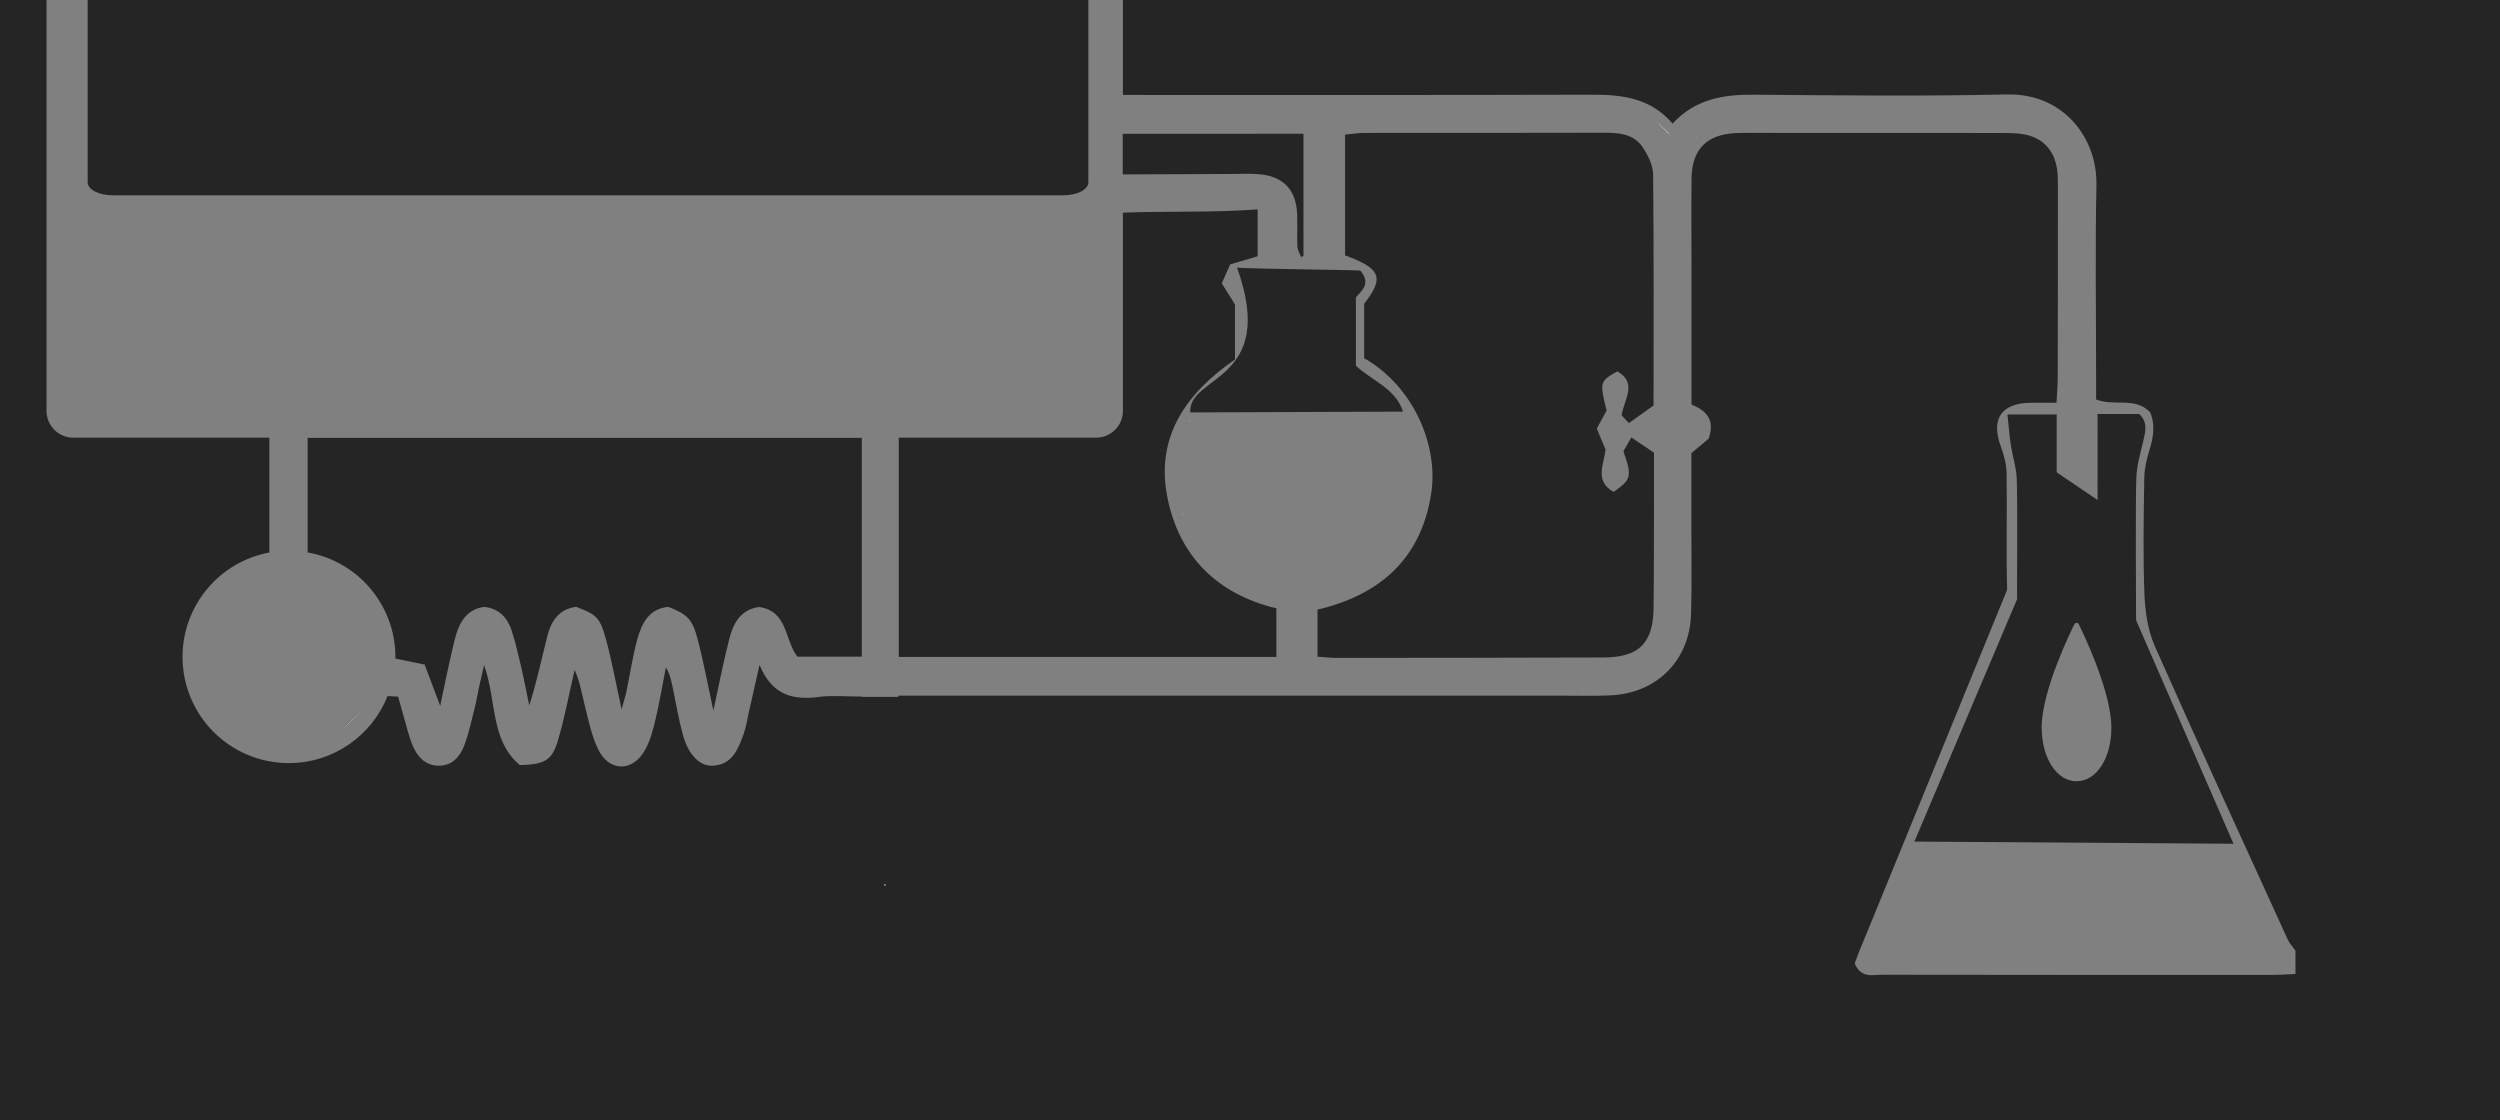 <?xml version="1.0" encoding="utf-8"?>
<!-- Generator: Adobe Illustrator 18.0.0, SVG Export Plug-In . SVG Version: 6.00 Build 0)  -->
<!DOCTYPE svg PUBLIC "-//W3C//DTD SVG 1.1//EN" "http://www.w3.org/Graphics/SVG/1.1/DTD/svg11.dtd">
<svg version="1.1" id="Layer_1" xmlns="http://www.w3.org/2000/svg" xmlns:xlink="http://www.w3.org/1999/xlink" x="0px" y="0px"
	 viewBox="0 0 2880 1290.3" enable-background="new 0 0 2880 1290.3" xml:space="preserve">
<rect x="0" y="0" width="2880" height="1290.3" fill="#808080" stroke="none"/>
<rect x="944.2" y="802.8" fill="#252525" width="194.6" height="323.4"/>
<polygon fill="#252525" points="2436.8,717.4 2333.3,717.4 2333.3,519.8 2436.8,589.8 "/>
<path fill="#252525" d="M2460.7,714.3l-4.5-10.3l-10.6-2.5h-8.6l-0.2-0.1l-20.6-6.9l-46.5-15.7h-41.2l-4.2,10l-118.9,280.7L2573,972
	L2460.7,714.3z M2392.2,900c-22.8,0-40.1-26.5-40.2-61.8c-0.1-43.7,36-115.7,37.5-118.7c0.7-1.3,1.7-2.1,2.7-2.1
	c1.1,0,2.1,0.8,2.7,2.1c1.5,3,37.4,75,37.4,118.7C2432.4,873.4,2415.1,900,2392.2,900z"/>
<path fill="#252525" d="M1225.2-40.8H129.6c-15.8,0-28.6,6.7-28.6,15V210c0,8.3,12.8,15,28.6,15h1095.6c15.8,0,28.6-6.7,28.6-15
	V-25.8C1253.8-34.1,1241-40.8,1225.2-40.8z M1201,189.7l-1.1-0.6l1.5,0.5L1201,189.7z"/>
<polygon fill="#252525" points="1237,431.4 1236.6,431.8 1235.4,430.5 "/>
<path fill="#252525" d="M413.1,821.4l-0.8,1.1c-1.8,1.8-3.5,3.6-5.3,5.4c-1.8,1.8-3.6,3.5-5.4,5.3c-1.8,1.8-3.6,3.5-5.4,5.3
	l-1.1,0.7l0.8-1c1.8-1.8,3.6-3.5,5.3-5.3c1.8-1.8,3.6-3.5,5.4-5.3c1.8-1.8,3.6-3.6,5.4-5.3L413.1,821.4z"/>
<g>
	<defs>
		<path id="SVGID_1_" d="M0,0v1290.3h2880V0H0z M2389.6,719.5c0.7-1.3,1.7-2.1,2.7-2.1c1.1,0,2.1,0.8,2.7,2.1
			c1.5,3,37.4,75,37.4,118.7c0,35.2-17.3,61.8-40.2,61.8c-22.8,0-40.1-26.5-40.2-61.8C2351.9,794.5,2388,722.6,2389.6,719.5z"/>
	</defs>
	<clipPath id="SVGID_2_">
		<use xlink:href="#SVGID_1_"  overflow="visible"/>
	</clipPath>
	<g clip-path="url(#SVGID_2_)">
		<path fill="#252525" d="M413.1,821.4l-0.8,1.1c-1.8,1.8-3.5,3.6-5.3,5.4c-1.8,1.8-3.6,3.5-5.4,5.3c-1.8,1.8-3.6,3.5-5.4,5.3
			l-1.1,0.7l0.8-1c1.8-1.8,3.6-3.5,5.3-5.3c1.8-1.8,3.6-3.5,5.4-5.3c1.8-1.8,3.6-3.6,5.4-5.3L413.1,821.4z"/>
		<path fill="#252525" d="M992.8,504.2v252.3h-74.3c-14.9-20.1-11.1-52.7-44-57.2c-20.9,2.7-29.6,18.3-34.2,36.1
			c-6.9,26.6-12,53.7-18.5,83.2c-6.3-29.1-11.2-55.9-18.1-82.1c-6.2-23.7-11.8-28.6-33.7-37.4c-22.6,2.1-30.8,19.2-35.9,37.6
			c-5.4,19.7-8.3,40-12.5,60.1c-1,5-2.7,9.9-5.5,20.3c-6.8-30.8-11.4-56.4-18.2-81.3c-6.8-24.8-11.2-28.1-34.2-36.7
			c-19.5,2.4-28.7,16.1-33.1,33.4c-6.7,26.4-12.2,53.1-20.9,80.2c-3-14.4-5.7-28.8-9-43.1c-3.4-14.7-6.8-29.5-11.5-43.8
			c-4.8-14.3-14.2-24.6-31.2-26.7c-20.5,2.6-29.1,18.2-33.7,36c-6.8,26.7-11.9,53.8-17.2,78.1c-5.6-14.9-12-31.9-17.9-47.6
			c-12.7-2.6-23.1-4.7-33.7-6.9c0-0.6,0-1.2,0-1.8c0-60.3-43.7-110.5-101.1-120.5v-0.1c0-44,0-87.9,0-131.9H992.8z"/>
		<polygon fill="#252525" points="1362.9,592.8 1361.9,592.5 1362.7,591 		"/>
		<path fill="#252525" d="M1371.2,484.3l-0.7,1.1c-0.2,0.3-0.4,0.7-0.6,1c0.1-0.3,0.3-0.8,0.4-1.2L1371.2,484.3z"/>
		<path fill="#252525" d="M1470.4,700.8v56h-435V504.2h227.4c17,0,30.8-13.8,30.8-30.8V245c51.9-2,102.8,0.1,155.2-3.8v54
			c-10.3,3-20.3,6-31.6,9.4c-3.2,7.1-6.3,14.2-9.7,21.8c5.1,8.2,9.8,15.7,15.2,24.4v63.3c-55.9,38.5-92.2,89.2-77.7,159.7
			C1358.6,641,1402.5,684.6,1470.4,700.8z"/>
		<path fill="#252525" d="M1501.6,154.1V295c-1,0.3-1.9,0.6-2.9,1c-1.4-4-3.9-7.9-4.1-12c-0.5-12.4,0.2-24.9-0.3-37.4
			c-1.1-28.2-16.4-44-44.9-46c-10.6-0.8-21.4-0.2-32.1-0.2c-41.3,0.1-82.6,0.5-123.9,0.5v-46.8H1501.6z"/>
		<path fill="#252525" d="M994-40.8H562.7c0-8.3,0.1-16.8,0.3-25.2c0.7-25,12.8-39.9,37.2-45.1c10.3-2.2,21.2-2.1,31.9-2.1
			c98-0.1,195.9-0.1,293.9-0.1c6.2,0,12.5-0.3,18.7,0.3c33.7,3.5,49,20.2,49.2,54.2C994-52.8,994-46.8,994-40.8z"/>
		<path fill="#252525" d="M1001.6-84c-3.2-18.9-18.8-30.2-36.5-35.7c-11.7-3.6-24.5-5.1-36.8-5.1c-99.8-0.4-199.5-0.4-299.3-0.1
			c-11.4,0.1-23.2,1.2-34.3,4c-26.5,6.5-41.7,23.7-43.3,50.9c-0.6,9.8-0.8,19.5-0.8,29.2h455.1C1005.3-55.2,1004-69.6,1001.6-84z"/>
		<path fill="#252525" d="M1616.3,474.2l-245.1,0.9c-2.8-43.3,101.1-34.9,53.9-166.8c12.4,1.4,134.3,2.6,142,3.4
			c13,15.5,1.1,23.2-5.1,31v78.6C1580.6,438.8,1607.6,447.3,1616.3,474.2z"/>
		<path fill="#252525" d="M1617.3,475.1l-0.9-0.7c0-0.1-0.1-0.1-0.1-0.2h0.3L1617.3,475.1z"/>
		<path fill="#252525" d="M1905.4,572.3c-0.1,42.8,0,85.5-0.5,128.3c-0.5,40.3-16.8,56.6-57.2,56.8c-102.5,0.4-205,0.4-307.5,0.5
			c-6.9,0-13.9-0.8-22.4-1.4v-54.2c71.5-17,119-58,130.9-133.3c8.7-55.2-19.8-123.5-77.2-156.4V350c23.5-30.3,19.4-40.7-22-55.8
			V155.1c8.1-0.8,15-1.9,21.8-2c92.7-0.1,185.4,0.1,278-0.2c16.7,0,33,1.8,42.9,16.5c6.1,9.1,12,20.7,12.2,31.3
			c0.9,89.1,0.5,178.2,0.5,266.4c-9.5,6.8-17.9,12.7-28.4,20.3c-2.9-3-5.8-6.1-8.4-8.9c2.9-18.7,18.7-37.4-5-50.7
			c-20.2,11.5-20.4,12.5-12.3,45.1c-3.3,6.2-7.1,13.1-11.3,20.8c3.4,8.2,6.8,16.2,10.1,24.3c-2,17.1-13,36.3,9.3,48.7
			c20.6-14.5,21.3-17.6,11.3-47c2.5-4.4,5.5-9.5,9.1-15.8c8.2,5.5,15.4,10.3,26.1,17.6C1905.4,537,1905.5,554.7,1905.4,572.3z"/>
		<path fill="#252525" d="M1922.7,154.3l-1-0.9c-1.8-1.8-3.5-3.6-5.3-5.4c-1.8-1.8-3.6-3.6-5.3-5.5l-0.9-1l1,0.9
			c1.8,1.8,3.6,3.6,5.4,5.3c1.8,1.8,3.5,3.6,5.3,5.3L1922.7,154.3z"/>
		<path fill="#252525" d="M1942.5,176c0,0.1,0,0.1,0,0.1v0c0,0,0,0,0,0c0,0,0,0.1,0,0.1C1942.4,176.2,1942.4,176.1,1942.5,176
			C1942.5,176.1,1942.5,176,1942.5,176z"/>
		<path fill="#252525" d="M1944,173.7l-0.8,1.1c-0.2,0.4-0.5,0.8-0.7,1.1c0.1-0.3,0.3-0.8,0.5-1.3L1944,173.7z"/>
		<polygon fill="#252525" points="1954.7,157.8 1954,158.6 1953.1,159.4 1953.8,158.4 		"/>
		<path fill="#252525" d="M2369.3,477.5v211.4h-45.7c0-28.1,0.7-109.3-0.3-137.5c-0.5-12.9-4.8-25.7-6.8-38.6
			c-1.6-10.9-2.5-21.8-3.9-35.3H2369.3z"/>
		<path fill="#252525" d="M2468.9,508.7c-3.2,13.5-7.2,27.2-7.8,40.9c-1.2,28.3-0.3,146.7-0.3,176l-44.4-10V476.9h47.9
			C2474.6,486.3,2471.6,497.3,2468.9,508.7z"/>
		<path fill="#252525" d="M993,802.5c-17.4,0-33.4-1.6-48.9,0.3H993C993,802.7,993,802.6,993,802.5z M993,802.5
			c-17.4,0-33.4-1.6-48.9,0.3H993C993,802.7,993,802.6,993,802.5z M993,802.5c-17.4,0-33.4-1.6-48.9,0.3H993
			C993,802.7,993,802.6,993,802.5z M993,802.5c-17.4,0-33.4-1.6-48.9,0.3H993C993,802.7,993,802.6,993,802.5z M993,802.5
			c-17.4,0-33.4-1.6-48.9,0.3H993C993,802.7,993,802.6,993,802.5z M-201.8-318.7v1609h3283.6v-1609H-201.8z M2644.3,1122
			c-8.9,0.4-17.8,1.1-26.7,1.1c-149.9,0-299.7,0.1-449.6-0.2c-10.8,0-24,4.5-31.4-13c2.4-6.1,5.1-14.4,8.7-22.3l166.9-408.1
			c-1.2-44.6,0.1-89.2-0.6-133.8c-0.1-10.3-2.8-20.9-6.4-30.6c-12-32.1-0.2-50.5,33.7-51.1c9.5-0.2,19.1,0,30.2,0
			c0.6-11.8,1.4-20.5,1.4-29.2c0.2-72.2,0.2-144.5,0.2-216.7c0-7.2,0.1-14.4-0.7-21.4c-3.1-25.1-18.5-40.1-43.6-42.7
			c-7.1-0.7-14.2-0.8-21.4-0.8c-97.2-0.1-194.4-0.1-291.7-0.1c-4.5,0-8.9,0-13.4,0.2c-33.6,1.6-50.7,18.5-51.2,52
			c-0.4,32.1-0.1,64.2-0.1,96.3c0,54.4,0,108.8,0,164.4c16.3,6.8,27.7,16.8,19.7,39.5c-4.4,3.6-11,9.2-19.8,16.5
			c0,27.5,0,56.8,0,86.1c-0.1,33,0.6,66-0.4,99c-1.5,53.8-39.4,91.7-93.4,94c-19.6,0.8-39.2,0.3-58.9,0.3c-242.6,0-485.3,0-727.9,0
			h-33.1v218.1c5-2.9,8.9-5.1,13.4-7.8c-3.5-9.6-6.6-17.8-10.6-28.8c4.2-6.4,9.1-13.9,14-21.4c21.5,14.4,21.5,14.4,12.9,47.9
			c1.5,2.8,3.6,6.6,5.7,10.4c1.7,3.1,3.5,6.2,5.9,10.4c-3.7,7.4-7.6,15.1-11.9,23.5c2.8,15.7,16.1,34.2-11.5,47.2
			c-5.1-6.8-10.4-13.9-15.7-21c-0.3-12.9,18.9-22.7,6-34.1c-15.5,3.5-29.9,6.8-48.1,10.9c-3.7-86.8,0.1-169.2-2.3-253.8
			c0-0.1,0-0.2,0-0.3c-17.4,0-33.4-1.6-48.9,0.3c-29,3.5-53.6-0.6-68.7-36.9c-5.1,22.7-8.7,38.6-12.3,54.5c-2,8.7-3.2,17.6-6.3,25.9
			c-6.2,16.9-12.9,34.3-34.8,35.7c-15.2,0.9-28.3-12-34.8-35.3c-5-18-8-36.4-11.8-54.7c-1.6-7.7-3.2-15.5-7.9-23.3
			c-3.9,20.1-7.3,40.4-12,60.3c-2.8,12-6.1,24.5-12.1,35.1c-14.3,25.3-41.2,25.2-53.9-1c-7.7-15.7-11.1-33.6-15.5-50.7
			c-3.4-13.4-5.4-27.1-11.6-40.7c-6.3,27.1-11.4,54.5-19.2,81.2c-6.8,23.1-15.5,27.7-43.9,28.4c-34.3-28.8-26.5-73.9-41.2-115.2
			c-2.4,10.5-4.2,18.1-5.9,25.7c-1.7,7.8-2.9,15.8-4.9,23.5c-3.7,14.6-6.8,29.5-12.1,43.5c-4.9,12.9-13.9,23.4-29.6,23.2
			c-15.3-0.2-24.4-10.4-29.8-23.2c-4.5-10.6-6.9-22-10.2-33.1c-2.2-7.5-4.3-15-6.6-23.3c-4.4-0.2-8.3-0.4-12.1-0.6
			c-17.9,45.2-62.1,77.2-113.8,77.2c-67.6,0-122.4-54.8-122.4-122.3c0-59.9,43.1-109.8,100-120.3v-7.8c0-41.5,0-83,0-124.5H84.4
			c-17,0-30.8-13.8-30.8-30.8V-10.1c0-17,13.8-30.8,30.8-30.8h438.7c0-10.4,0-20.7,0.1-31c0.4-31.4,15.5-54,42.3-69.4
			c6.1-3.5,12.1-7.1,18.1-10.7H969c6.3,3.2,12.6,6.3,18.8,9.6c29.8,16.4,45.8,41.5,46.2,75.7c0.1,8.5,0.2,17.1,0.2,25.7h228.6
			c17,0,30.8,13.8,30.8,30.8v119.6c180.2,0.1,360.3,0.2,540.5-0.3c35.1-0.1,67.5,3.9,92.7,33.3c26.4-28.5,58.6-33.6,93.7-33.3
			c97.1,0.8,194.3,1.9,291.4-0.3c65.1-1.5,104.2,50,103.2,104.1c-1.5,73-0.4,146.1-0.4,219.2c0,9.6,0,19.2,0,28.1
			c21.7,8.4,44.7-3.5,62.3,14.8c5.7,13.4,4.1,27.7-0.6,42.7c-3.4,10.8-6.1,22.3-6.2,33.6c-0.7,44.5-1.5,89.2,0.2,133.6
			c0.8,20,4,41.4,12,59.6c50.1,113,101.8,225.4,153.1,337.9c2.1,4.6,5.9,8.5,8.9,12.7V1122z M993,802.5c-17.4,0-33.4-1.6-48.9,0.3
			H993C993,802.7,993,802.6,993,802.5z M993,802.5c-17.4,0-33.4-1.6-48.9,0.3H993C993,802.7,993,802.6,993,802.5z M993,802.5
			c-17.4,0-33.4-1.6-48.9,0.3H993C993,802.7,993,802.6,993,802.5z M993,802.5c-17.4,0-33.4-1.6-48.9,0.3H993
			C993,802.7,993,802.6,993,802.5z M993,802.5c-17.4,0-33.4-1.6-48.9,0.3H993C993,802.7,993,802.6,993,802.5z"/>
		<g>
			<path fill="#FFFFFF" d="M1943,174.7c-0.2,0.5-0.4,1-0.6,1.3c0.2-0.3,0.4-0.7,0.7-1.2l0.8-1.1L1943,174.7z M1942.4,176.1
				c0,0,0,0.1-0.1,0.1C1942.4,176.2,1942.4,176.2,1942.4,176.1C1942.4,176.2,1942.4,176.2,1942.4,176.1L1942.4,176.1
				C1942.4,176.1,1942.4,176.1,1942.4,176.1C1942.4,176.1,1942.4,176.1,1942.4,176.1z M1370.3,485.1c-0.2,0.4-0.3,0.9-0.4,1.2
				c0.2-0.3,0.4-0.6,0.6-1l0.7-1.1L1370.3,485.1z M1953.8,158.3l-0.7,1l0.9-0.8l0.8-0.8L1953.8,158.3z M1921.9,153.2
				c-1.8-1.8-3.6-3.6-5.3-5.3c-1.8-1.8-3.6-3.5-5.4-5.3l-1-0.9l0.9,1c1.8,1.8,3.6,3.7,5.4,5.5c1.8,1.8,3.5,3.6,5.3,5.4l1,0.9
				L1921.9,153.2z M412.2,822.3c-1.8,1.8-3.6,3.5-5.4,5.3c-1.8,1.8-3.6,3.5-5.4,5.3c-1.8,1.8-3.6,3.6-5.3,5.3l-0.8,1l1.1-0.7
				c1.8-1.8,3.6-3.5,5.4-5.3c1.8-1.8,3.6-3.6,5.4-5.3c1.8-1.8,3.5-3.6,5.3-5.4l0.8-1.1L412.2,822.3z M1953.8,158.3l-0.7,1l0.9-0.8
				l0.8-0.8L1953.8,158.3z M1943,174.7c-0.2,0.5-0.4,1-0.6,1.3c0.2-0.3,0.4-0.7,0.7-1.2l0.8-1.1L1943,174.7z M1942.4,176.1
				c0,0,0,0.1-0.1,0.1C1942.4,176.2,1942.4,176.2,1942.4,176.1C1942.4,176.2,1942.4,176.2,1942.4,176.1L1942.4,176.1
				C1942.4,176.1,1942.4,176.1,1942.4,176.1C1942.4,176.1,1942.4,176.1,1942.4,176.1z M1921.9,153.2c-1.8-1.8-3.6-3.6-5.3-5.3
				c-1.8-1.8-3.6-3.5-5.4-5.3l-1-0.9l0.9,1c1.8,1.8,3.6,3.7,5.4,5.5c1.8,1.8,3.5,3.6,5.3,5.4l1,0.9L1921.9,153.2z M1370.3,485.1
				c-0.2,0.4-0.3,0.9-0.4,1.2c0.2-0.3,0.4-0.6,0.6-1l0.7-1.1L1370.3,485.1z M412.2,822.3c-1.8,1.8-3.6,3.5-5.4,5.3
				c-1.8,1.8-3.6,3.5-5.4,5.3c-1.8,1.8-3.6,3.6-5.3,5.3l-0.8,1l1.1-0.7c1.8-1.8,3.6-3.5,5.4-5.3c1.8-1.8,3.6-3.6,5.4-5.3
				c1.8-1.8,3.5-3.6,5.3-5.4l0.8-1.1L412.2,822.3z"/>
			<path fill="#FFFFFF" d="M1942.4,176.1C1942.4,176.1,1942.4,176.1,1942.4,176.1L1942.4,176.1c0,0.1,0,0.1,0,0.1c0,0,0,0.1,0,0.1
				C1942.4,176.2,1942.4,176.1,1942.4,176.1z"/>
			<path fill="#FFFFFF" d="M1943.2,174.8c-0.2,0.4-0.5,0.8-0.7,1.1c0.1-0.3,0.3-0.8,0.5-1.3L1943.2,174.8z"/>
			<polygon fill="#FFFFFF" points="1020.4,1018.9 1019.2,1021 1018.8,1018.6 			"/>
			<path fill="#FFFFFF" d="M1369.8,486.4C1369.8,486.4,1369.8,486.4,1369.8,486.4C1369.8,486.4,1369.8,486.4,1369.8,486.4
				c-0.1,0.1-0.1,0.2-0.2,0.3C1369.7,486.6,1369.7,486.5,1369.8,486.4z"/>
			<path fill="#FFFFFF" d="M1370.5,485.4c-0.2,0.3-0.4,0.7-0.6,1c0.1-0.3,0.3-0.8,0.4-1.2L1370.5,485.4z"/>
			<polygon fill="#FFFFFF" points="1362.9,592.8 1361.9,592.5 1362.7,591 			"/>
			<polygon fill="#FFFFFF" points="1954.7,157.8 1954,158.6 1953.8,158.4 			"/>
			<polygon fill="#FFFFFF" points="1944,173.7 1943.2,174.8 1943,174.7 			"/>
			<polygon fill="#FFFFFF" points="1922.7,154.3 1921.6,153.5 1921.9,153.2 			"/>
			<polygon fill="#FFFFFF" points="1954,158.6 1953.1,159.4 1953.8,158.4 			"/>
			<path fill="#FFFFFF" d="M1921.9,153.2l-0.2,0.2c-1.8-1.8-3.5-3.6-5.3-5.4l0.2-0.2C1918.3,149.6,1920.1,151.4,1921.9,153.2z"/>
			<path fill="#FFFFFF" d="M1916.5,147.9l-0.2,0.2c-1.8-1.8-3.6-3.6-5.3-5.5l0.1-0.1C1912.9,144.3,1914.7,146.1,1916.5,147.9z"/>
			<polygon fill="#FFFFFF" points="1911.1,142.5 1911,142.6 1910.1,141.6 			"/>
			<polygon fill="#FFFFFF" points="396.3,838.6 395.2,839.2 396,838.3 			"/>
			<polygon fill="#FFFFFF" points="413.1,821.4 412.4,822.5 412.2,822.3 			"/>
			<polygon fill="#FFFFFF" points="1617.3,475.1 1616.3,474.4 1616.6,474.2 			"/>
			<polygon fill="#FFFFFF" points="1371.2,484.3 1370.5,485.4 1370.3,485.1 			"/>
			<polygon fill="#FFFFFF" points="1237,431.4 1236.6,431.8 1235.4,430.5 			"/>
		</g>
	</g>
</g>
</svg>
